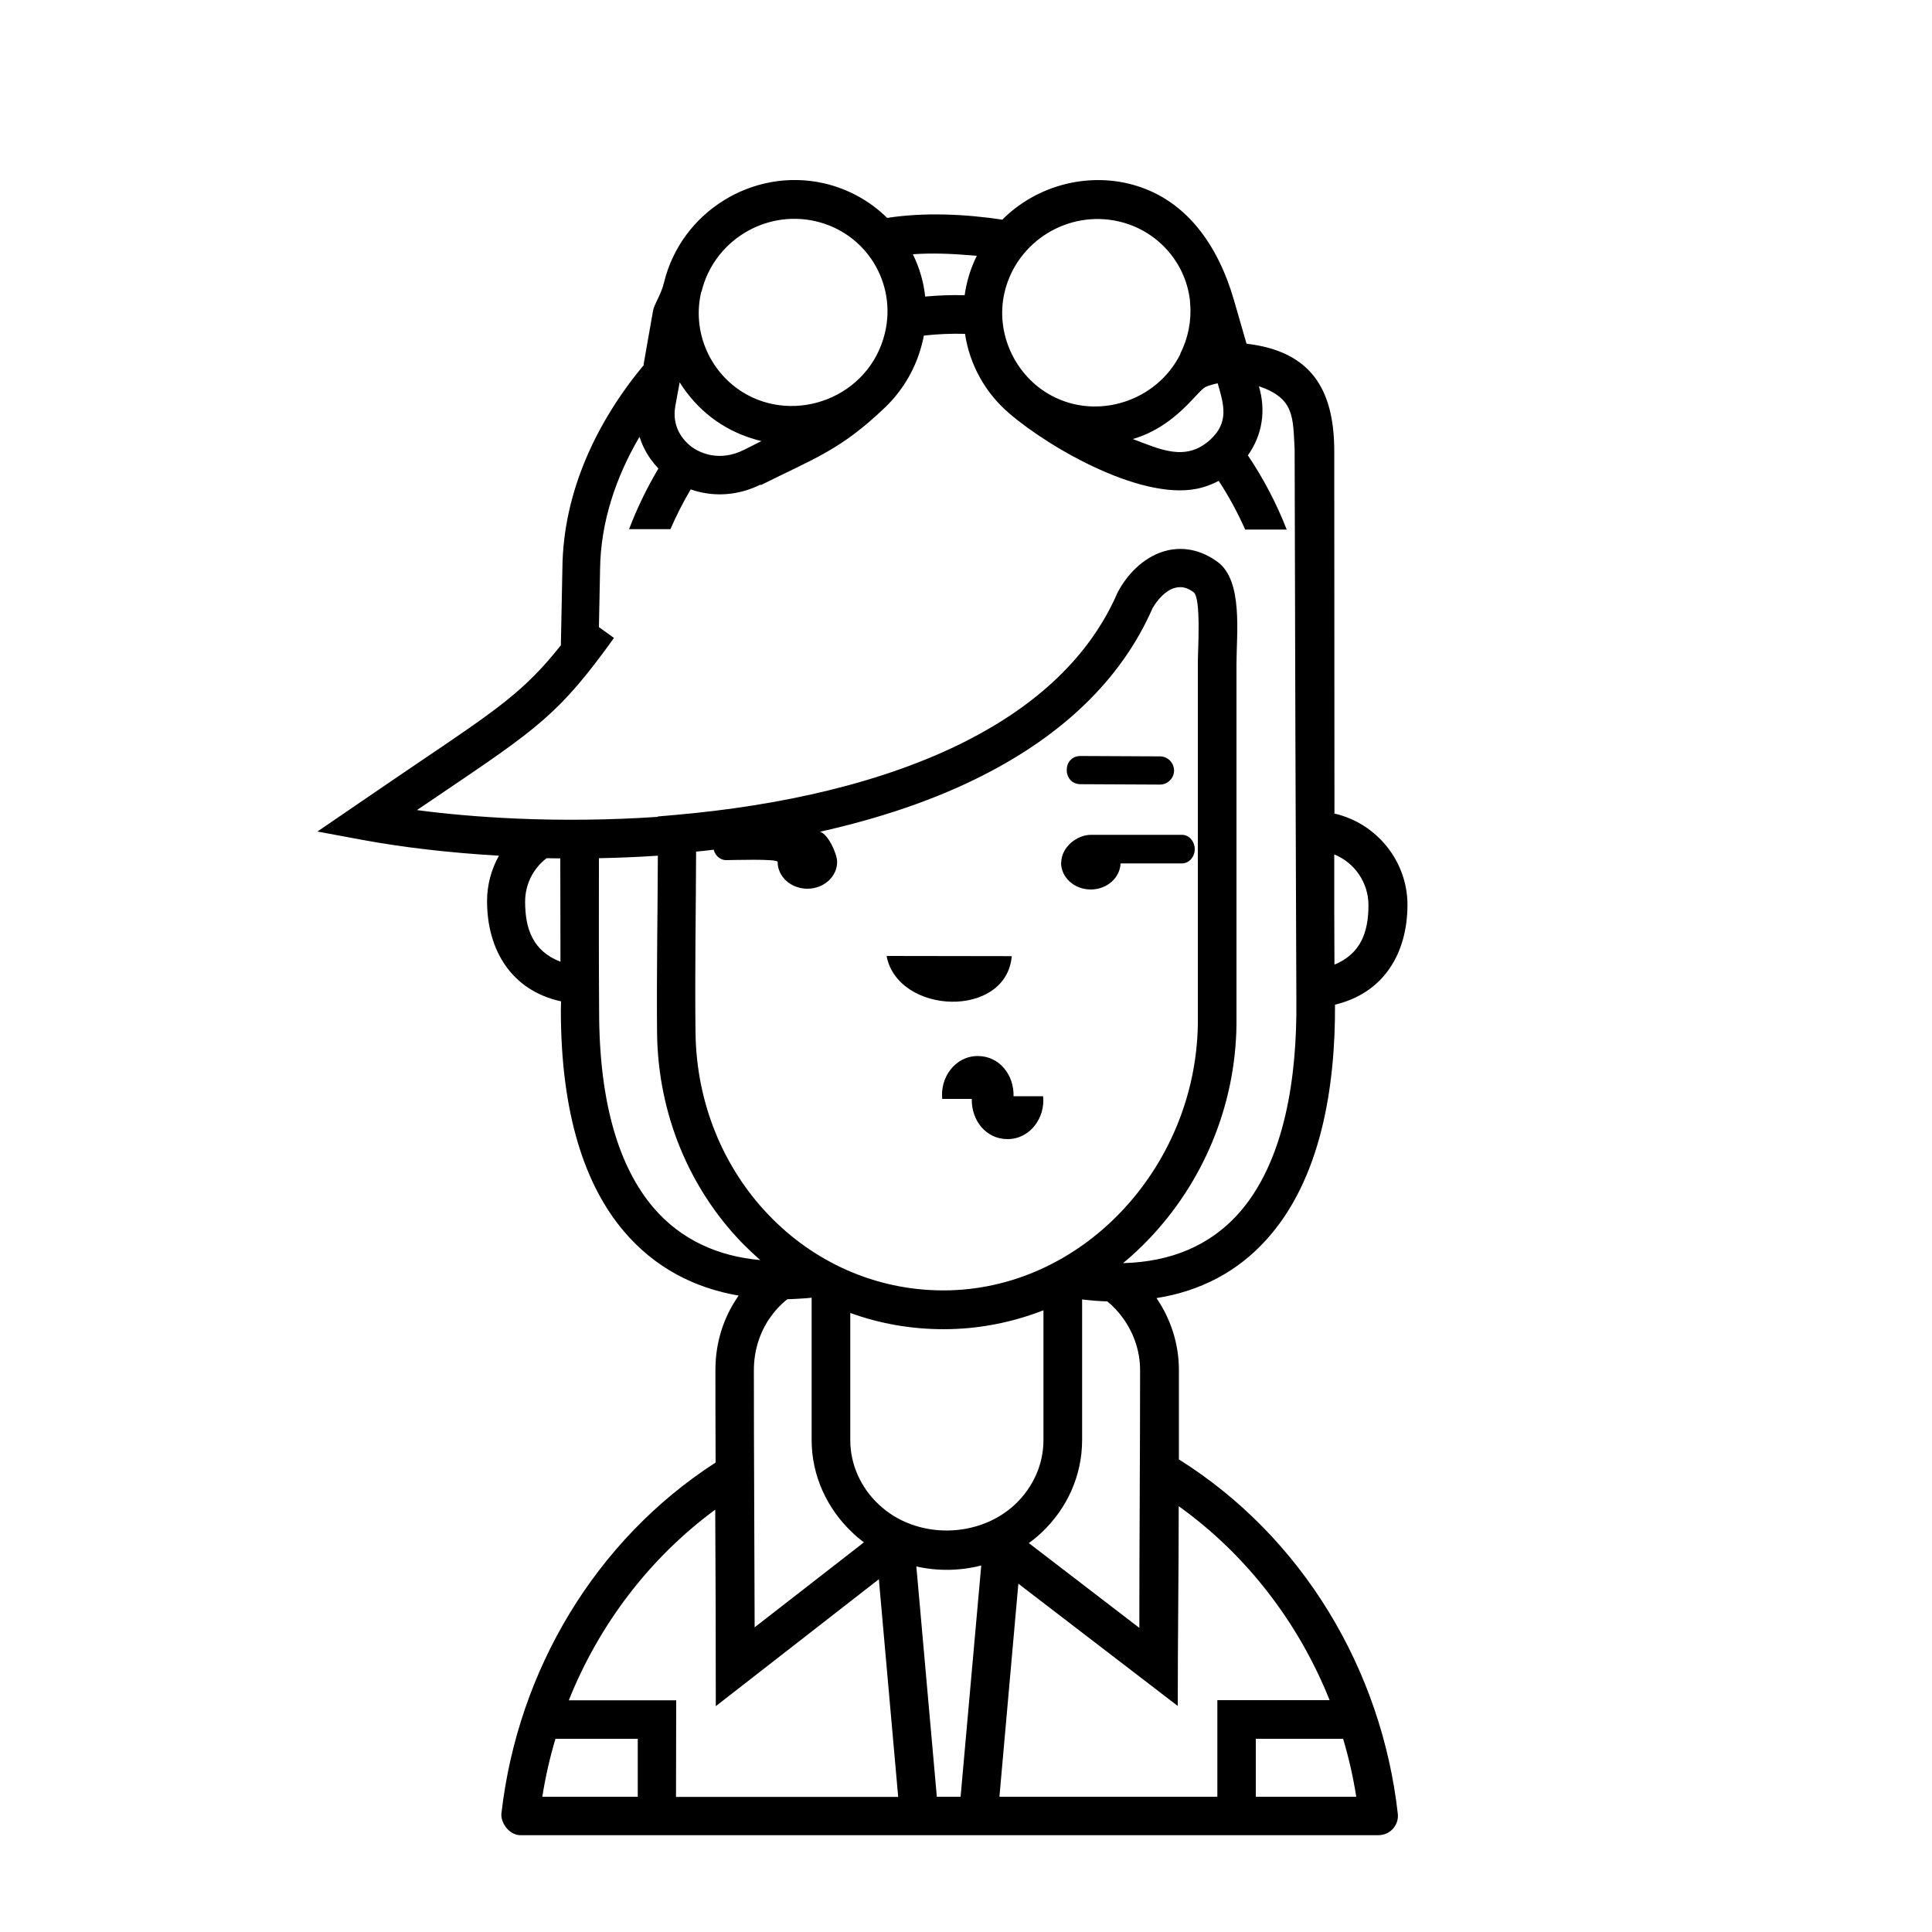 <svg height='100px' width='100px'  fill="#000000" xmlns="http://www.w3.org/2000/svg" xmlns:xlink="http://www.w3.org/1999/xlink" version="1.1" x="0px" y="0px" viewBox="0 0 100 100" enable-background="new 0 0 100 100" xml:space="preserve"><g><path d="M36.3,15.09c-0.49,2.02,0.4,4.11,2.11,5.19c2.73,1.72,6.58,0.3,7.39-3.03c0.63-2.6-0.97-5.2-3.59-5.8   c-2.62-0.6-5.27,1.03-5.9,3.65L36.3,15.09z M39.37,25.08c-0.97,0.48-1.97,0.6-2.89,0.44c-0.25-0.04-0.5-0.11-0.73-0.19   c-0.39,0.66-0.74,1.35-1.05,2.06h-2.14c0.42-1.1,0.93-2.15,1.52-3.14c-0.29-0.3-0.54-0.65-0.73-1.03c-0.1-0.2-0.18-0.4-0.25-0.61   c-1.22,2.08-2.01,4.41-2.04,6.84L31,32.46l0.78,0.56c-2.83,3.93-3.88,4.64-9.09,8.16l-1.11,0.75c1.58,0.21,3.33,0.36,5.17,0.44   c2.31,0.1,4.78,0.08,7.3-0.09v-0.02l0.91-0.08c5.36-0.47,10.77-1.64,15.1-3.85c3.52-1.8,6.331-4.29,7.79-7.67   c0.49-0.93,1.311-1.77,2.32-2.1c1.02-0.33,2.02-0.09,2.859,0.53C64.35,30.06,64,32.83,64,34.36V53v0.029   c-0.05,4.291-1.79,8.24-4.54,11.111C59.04,64.58,58.59,65,58.13,65.38c2.56-0.069,4.479-0.96,5.87-2.45   c2.57-2.77,3.13-7.38,3.1-11.05c-0.039-9.54-0.07-19.08-0.09-28.62c-0.09-1.69-0.01-2.64-1.85-3.27   c0.369,1.25,0.189,2.51-0.57,3.58c0.801,1.19,1.48,2.48,2.01,3.84H64.45c-0.39-0.88-0.851-1.73-1.37-2.52   c-0.27,0.14-0.551,0.26-0.85,0.34c-2.9,0.84-7.881-2.01-10.01-3.85c-1.211-1.04-2.031-2.49-2.271-4.1   c-0.71-0.02-1.42,0.01-2.13,0.09c-0.02,0.12-0.05,0.24-0.08,0.36c-0.3,1.25-0.96,2.43-1.93,3.36c-2.3,2.2-3.61,2.61-6.43,4.02   L39.37,25.08z M33.31,18.88l0.49-2.79c0.07-0.38,0.41-0.81,0.57-1.47c0.89-3.66,4.61-5.97,8.29-5.13c1.21,0.28,2.35,0.89,3.26,1.79   c1.9-0.3,4.06-0.2,5.96,0.09c1.66-1.67,4.14-2.41,6.47-1.88c3.041,0.7,4.711,3.25,5.521,6.05l0.649,2.25   c3.33,0.39,4.541,2.35,4.541,5.57l0.01,18.75c2.189,0.5,3.779,2.47,3.779,4.72c0,2.5-1.22,4.57-3.75,5.17   c0.021,4.189-0.699,9.09-3.629,12.25c-1.421,1.54-3.281,2.57-5.611,2.939c0.73,1.07,1.16,2.351,1.16,3.73v4.62   c6.391,4.01,10.49,10.87,11.33,18.34c0.061,0.55-0.34,1.04-0.879,1.101c-0.041,0-0.07,0.01-0.111,0.01l0,0H48.69H33.02h-6.08   c-0.6,0-1.07-0.69-0.98-1.18c0.85-7.34,4.85-14.09,11.08-18.11c-0.01-1.94-0.01-3.671-0.01-4.8c0-1.391,0.41-2.68,1.14-3.75   l0.06-0.09c-2.27-0.391-4.33-1.431-5.94-3.33c-2.01-2.371-3.26-6.061-3.26-11.44l0.01-0.46c-2.57-0.561-3.83-2.66-3.83-5.19   c0-0.84,0.22-1.64,0.61-2.34l0.01-0.01c-2.62-0.15-5.02-0.44-7.03-0.81l-2.37-0.44l1.99-1.36c1.35-0.93,2.34-1.59,3.2-2.18   c4.16-2.81,5.54-3.74,7.41-6.1l0.08-4c0.04-3.92,1.76-7.57,4.24-10.54L33.31,18.88z M38.48,23.3l0.93-0.47   c-0.13-0.03-0.27-0.07-0.4-0.11c-1.62-0.48-2.94-1.51-3.83-2.93c0,0-0.2,1.1-0.23,1.25c-0.08,0.48-0.01,0.92,0.18,1.3   c0.16,0.31,0.39,0.58,0.67,0.79c0.29,0.21,0.64,0.36,1.02,0.43c0.52,0.09,1.09,0.02,1.65-0.26H38.48z M47.88,15.35   c0.68-0.06,1.36-0.09,2.05-0.07c0.1-0.71,0.31-1.4,0.63-2.04c-0.121-0.01-0.241-0.02-0.371-0.03c-0.95-0.08-1.99-0.12-2.94-0.05   c0.35,0.71,0.56,1.45,0.64,2.2L47.88,15.35z M61.09,18.31c0.41-0.81,0.59-1.72,0.51-2.62l-0.01-0.16   c-0.24-1.98-1.71-3.62-3.689-4.07c-2.621-0.6-5.271,1.03-5.9,3.65c-0.51,2.12,0.54,4.35,2.41,5.36c2.38,1.29,5.46,0.31,6.689-2.15   L61.09,18.31z M58.65,22.73c1.369,0.51,2.709,1.19,3.979,0.04c0.99-0.9,0.729-1.79,0.399-2.93c-0.209,0.04-0.42,0.1-0.609,0.18   c-0.449,0.19-1.51,2.03-3.77,2.7V22.73z M54.01,67.82c-1.619,0.63-3.359,0.979-5.16,0.979c-1.7,0-3.32-0.29-4.84-0.84v6.58   c0,1.271,0.55,2.46,1.46,3.319c1.96,1.861,5.219,1.771,7.09-0.01c0.89-0.85,1.449-2.02,1.449-3.31v-6.729V67.82z M39.35,65.221   C39,64.91,38.66,64.59,38.33,64.25c-2.63-2.76-4.26-6.54-4.32-10.74c-0.03-3.06,0.03-6.16,0.04-9.22C33.02,44.36,32,44.4,31,44.42   c0,2.63-0.01,5.27,0.01,7.9c0,4.859,1.07,8.119,2.78,10.15C35.24,64.189,37.19,65.029,39.35,65.221z M29,44.43   c-0.24,0-0.47-0.01-0.71-0.01c-0.7,0.54-1.11,1.36-1.11,2.25c0,1.42,0.41,2.56,1.83,3.11L29,44.43z M69.061,44.22v2.92l0.01,2.79   c1.369-0.57,1.76-1.69,1.76-3.08c0-1.16-0.71-2.2-1.78-2.63H69.061z M57.3,67.359c-0.42-0.01-0.85-0.049-1.29-0.1v7.28   c0,1.851-0.789,3.54-2.07,4.76c-0.219,0.21-0.449,0.4-0.689,0.57l5.721,4.39c0-4.439,0.039-8.88,0.039-13.33   c0-0.99-0.32-1.91-0.869-2.68c-0.24-0.34-0.521-0.641-0.841-0.9V67.359z M50.79,81.029c-1.09,0.281-2.25,0.301-3.36,0.051L48.49,93   h1.23l1.07-11.98V81.029z M44.7,79.82c-0.21-0.16-0.42-0.33-0.61-0.521c-1.29-1.229-2.08-2.93-2.08-4.76v-7.37   c-0.16,0.02-0.32,0.03-0.47,0.04c-0.28,0.021-0.55,0.03-0.79,0.04c-0.37,0.29-0.68,0.641-0.94,1.02c-0.5,0.75-0.79,1.66-0.79,2.65   c0,4.439,0.03,8.87,0.04,13.311l5.66-4.4L44.7,79.82z M69.51,90H65v3h5.2c-0.16-1.02-0.39-2.029-0.681-3H69.51z M63.01,93v-4v-1   h5.811c-1.6-4-4.301-7.529-7.811-10.04c0,3.45-0.05,6.89-0.05,10.34l-8.25-6.329L51.73,93H63.02H63.01z M45.49,81.74l-8.44,6.57   c0-3.391-0.01-6.781-0.03-10.17c-3.4,2.5-6.02,5.959-7.58,9.869H35l-0.01,5h11.5l-1-11.26V81.74z M28.75,90   c-0.29,0.971-0.52,1.98-0.68,3h4.94v-3H28.75z M52.37,49.49c-0.29,3.25-5.88,3.039-6.48,0l0.05-0.01L52.37,49.49z M50.609,54.66   c-1.169,0-1.959,1.109-1.839,2.22h1.53c-0.03,1.08,0.71,2.08,1.851,2.08c1.17,0,1.959-1.11,1.84-2.22h-1.53   C52.49,55.66,51.75,54.66,50.609,54.66z M54.92,44.65c0,0.77,0.689,1.39,1.54,1.39c0.83,0,1.511-0.6,1.54-1.35h3.18   c0.36,0,0.66-0.33,0.66-0.74c0-0.37-0.27-0.74-0.66-0.74h-4.709c-0.74,0-1.541,0.65-1.541,1.44H54.92z M43.33,44.61   c0,0.77-0.69,1.39-1.54,1.39s-1.54-0.62-1.54-1.39c0-0.17-2.36-0.09-2.67-0.09c-0.3,0-0.56-0.23-0.64-0.54   c-0.3,0.04-0.61,0.07-0.91,0.1c-0.01,3.12-0.07,6.28-0.03,9.391c0.05,3.68,1.47,6.989,3.76,9.389c2.31,2.431,5.52,3.931,9.07,3.931   c3.55,0,6.8-1.56,9.18-4.05c2.41-2.52,3.94-5.99,3.99-9.75v-18.7c0-0.64,0.18-3.34-0.221-3.64c-0.319-0.23-0.619-0.33-1.01-0.21   c-0.47,0.15-0.859,0.61-1.109,1.03c-1.67,3.82-4.801,6.62-8.7,8.62c-2.57,1.32-5.48,2.28-8.52,2.96c0.42,0.11,0.89,1.15,0.89,1.55   V44.61z M55.939,39.13l4.101,0.02c0.399,0,0.729,0.33,0.729,0.73s-0.33,0.73-0.729,0.73l-4.101-0.02   C54.971,40.59,54.971,39.12,55.939,39.13z"></path></g></svg>